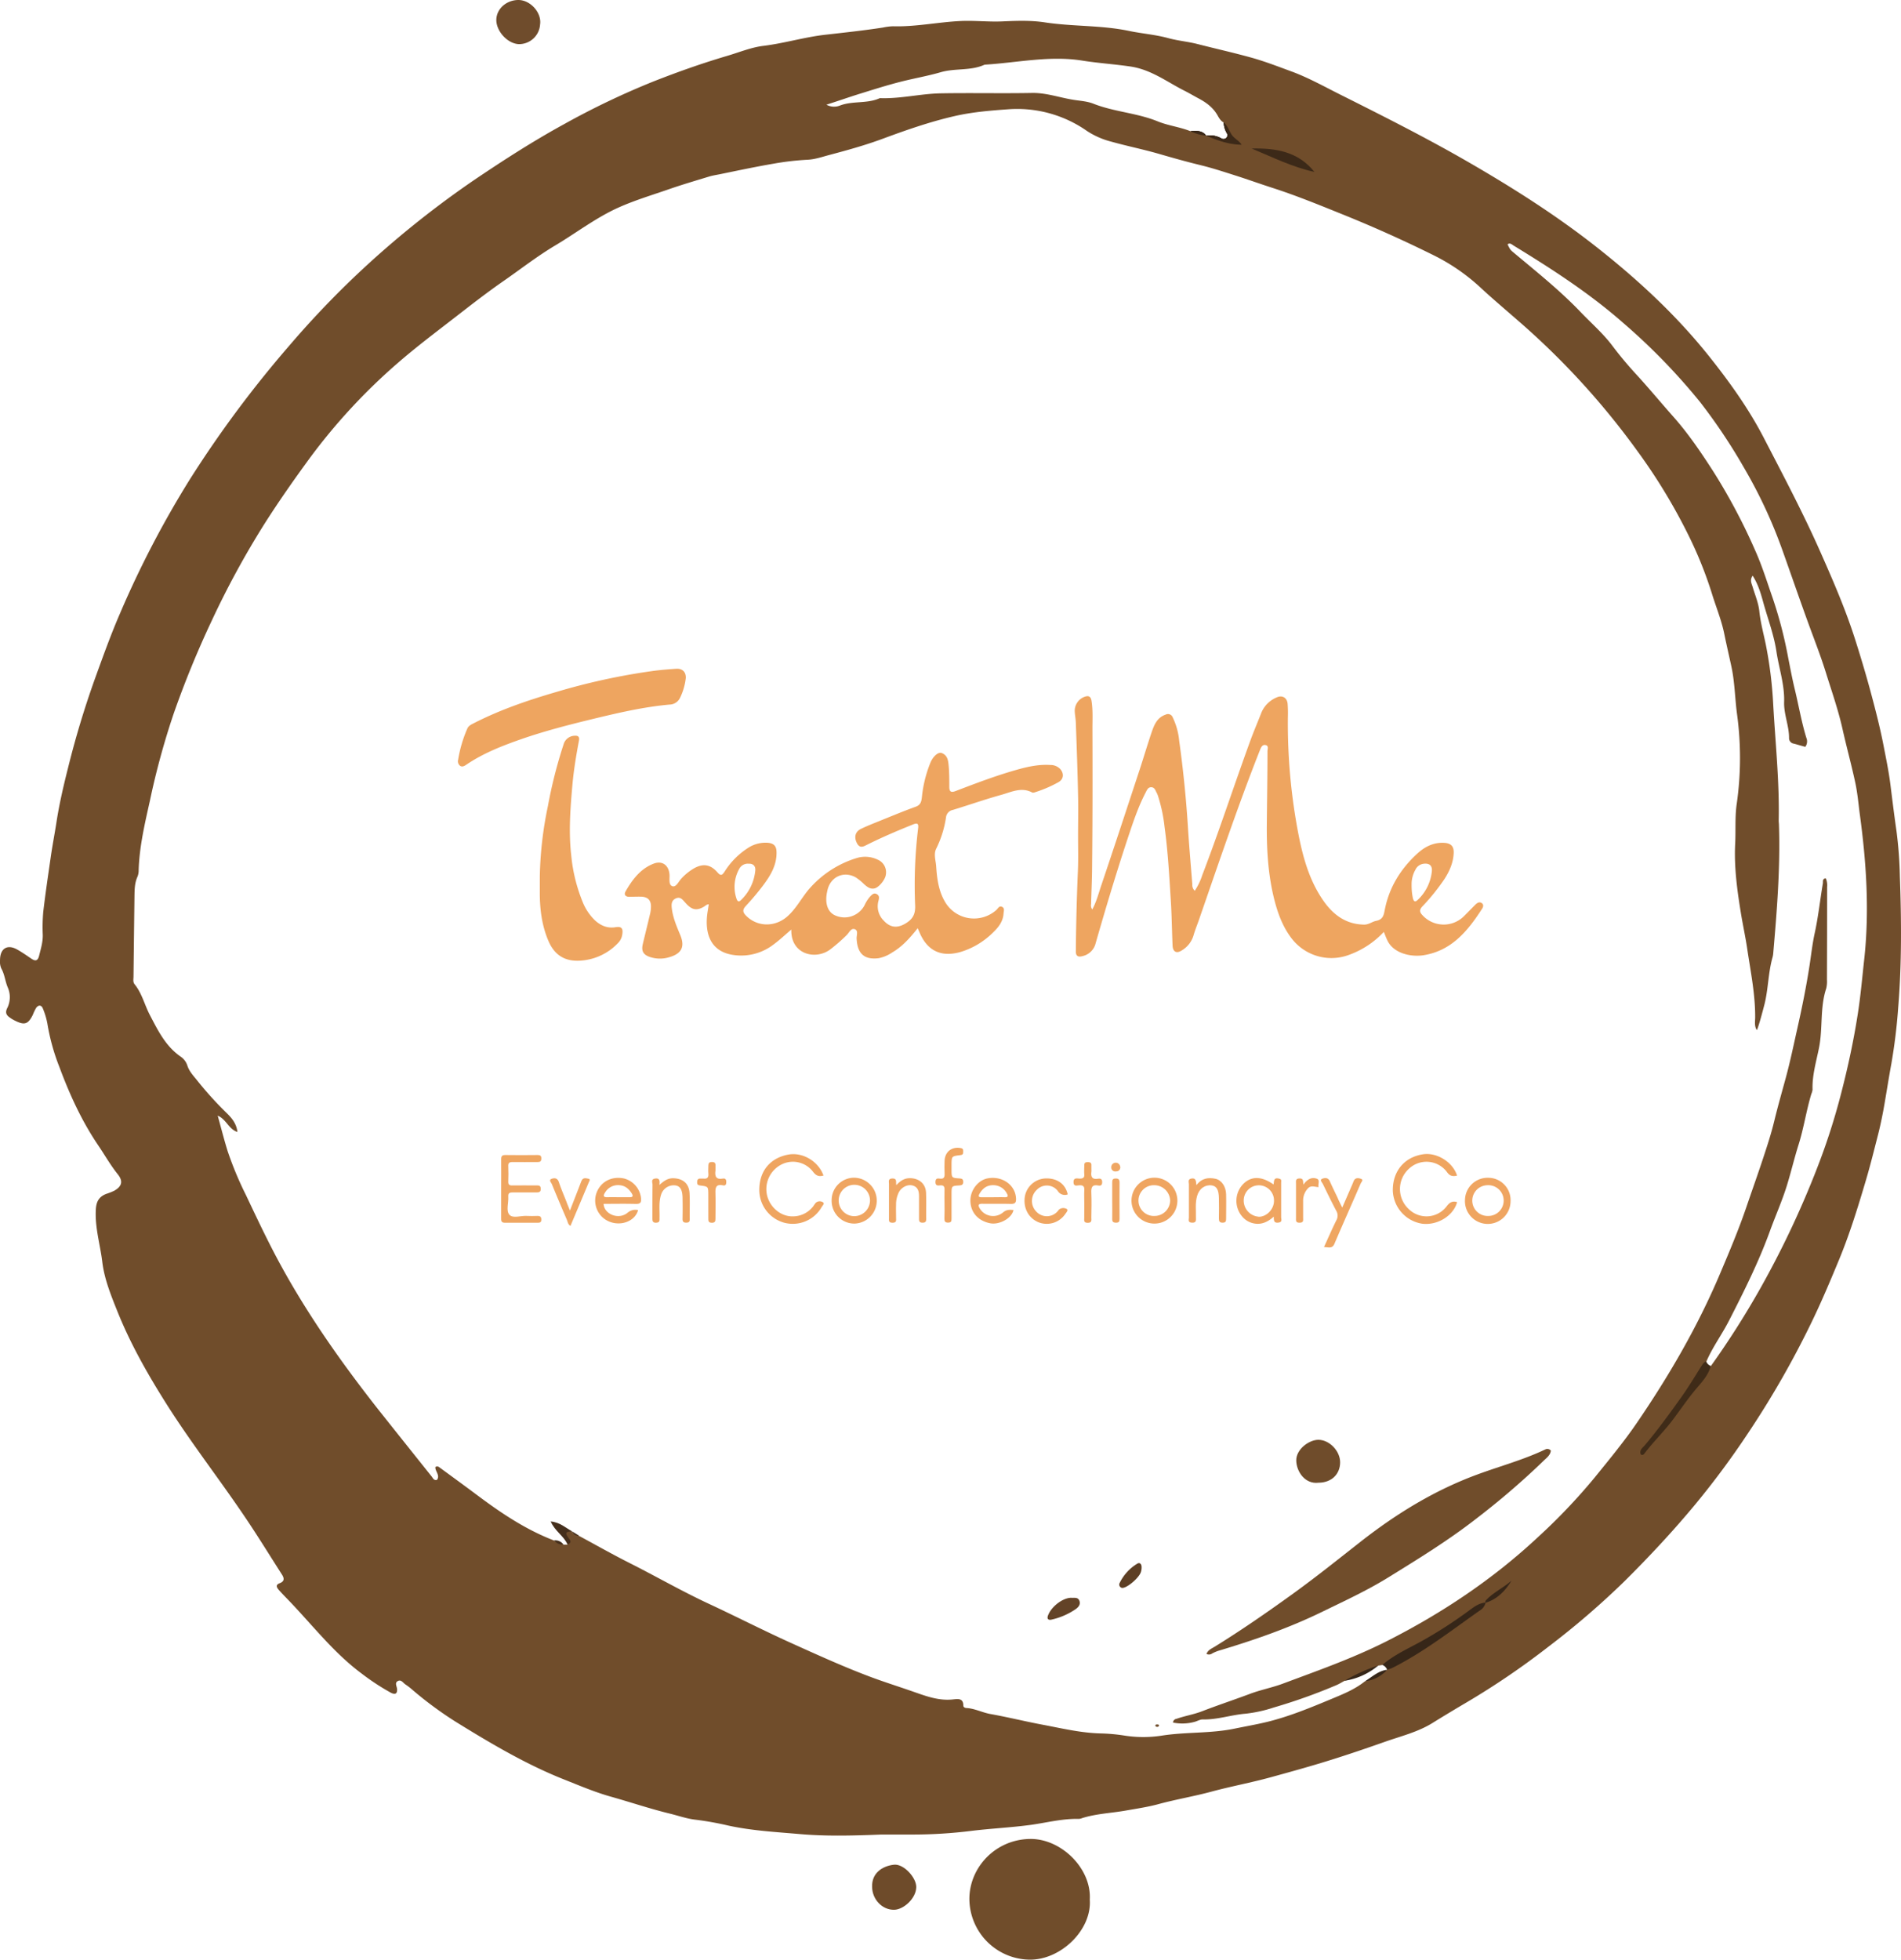 <svg xmlns="http://www.w3.org/2000/svg" viewBox="0 0 850.15 876.19"><title>Treat Me Logo</title><g id="circle"><path d="M970.94,521.82a186.09,186.09,0,0,0-1.52-20.38c-1-6.88-1.84-13.8-2.71-20.7-.72-5.77-1.91-11.46-3-17.1-1.49-7.74-3.46-15.46-5.51-23.12-2.22-8.33-4.69-16.59-7.3-24.77-4.28-13.41-9.89-26.34-15.6-39.21-7.66-17.3-16.51-34-25.2-50.79C903.71,313.4,895.67,302,887,291c-14.87-19-32.3-35.23-51.11-50.1-18.65-14.75-38.71-27.42-59.29-39.25-18.26-10.48-37.06-19.94-55.88-29.37-7.25-3.63-14.36-7.62-22-10.42-5.89-2.16-11.74-4.44-17.82-6.13-8-2.22-16-4-24.07-6.07-4.35-1.1-8.84-1.48-13.1-2.65-5.78-1.58-11.72-2-17.54-3.22-12.33-2.59-25.08-1.91-37.58-3.81-6.19-.95-12.63-.73-18.93-.44s-12.47-.46-18.76-.17c-10.14.47-20.13,2.65-30.31,2.35a25.1,25.1,0,0,0-4.45.57c-8.52,1.31-17.12,2.24-25.66,3.2-9.45,1.06-18.5,3.86-27.92,5-5.37.66-10.77,2.9-16.14,4.48-11.07,3.26-21.94,7.12-32.7,11.34a352.63,352.63,0,0,0-40.3,19.24c-13.8,7.56-27,16.07-40.07,24.89a430.93,430.93,0,0,0-47.6,37.74,414.41,414.41,0,0,0-35.29,36.56,499.29,499.29,0,0,0-44.2,59.44A439.64,439.64,0,0,0,175.07,404c-4.22,9.71-7.78,19.67-11.38,29.62A408.86,408.86,0,0,0,151.8,473c-2.06,8.15-4,16.41-5.28,24.79-.78,5.05-1.77,10.1-2.5,15.18-1.17,8.18-2.4,16.36-3.36,24.57a77.74,77.74,0,0,0-.23,10.47c.06,3.23-.89,6.22-1.64,9.28-.6,2.4-1.73,2.51-3.55,1.26-2.06-1.41-4.11-2.84-6.29-4.06-4.32-2.42-7.53-.51-7.63,4.51a8,8,0,0,0,.52,3.9c1.53,2.66,1.74,5.7,2.89,8.47a10.83,10.83,0,0,1-.13,9.19c-.86,1.66-.76,2.86.53,3.95a15.12,15.12,0,0,0,2.94,1.84c4.21,2.11,5.8,1.57,7.91-2.63a20.81,20.81,0,0,1,1.49-3.12c1.06-1.45,2.39-1.3,3,.29a33.27,33.27,0,0,1,2,6.64,94.7,94.7,0,0,0,5.42,19.58c4.57,12.29,10,24.17,17.43,35.1,2.88,4.25,5.39,8.73,8.63,12.76,2.49,3.11,1.9,5.38-1.48,7.35a27,27,0,0,1-3.69,1.46c-3.07,1.22-4.38,3.22-4.61,6.79-.51,8.11,1.93,15.79,2.88,23.66.93,7.67,3.92,15,6.82,22.24,5.84,14.51,13.52,28,21.87,41.22C206.69,775,219.24,791.07,230.68,808c5.77,8.51,11.14,17.28,16.69,25.93,1.08,1.68,1.24,3.07-1,3.91-2.06.78-1.24,2-.32,3.07,1.54,1.74,3.19,3.38,4.79,5.06,10.53,11,19.93,23.21,32.36,32.39a103.86,103.86,0,0,0,12.89,8.44c2,1,2.92.42,2.79-1.61-.08-1.26-1.2-2.78.33-3.6s2.35.83,3.42,1.52a28.11,28.11,0,0,1,2.77,2.11,165.63,165.63,0,0,0,20,14.76c15.51,9.57,31.2,18.89,48.23,25.64,6.91,2.74,13.75,5.66,20.94,7.68,8.76,2.46,17.4,5.39,26.23,7.54,3.84.93,7.61,2.3,11.57,2.74A140.38,140.38,0,0,1,447,946.2c10.45,2.28,21.08,2.86,31.62,3.77,11.23,1,22.6.82,36.79.24,3,0,8.78,0,14.6,0a213.17,213.17,0,0,0,25.36-1.59c9-1.13,18.16-1.52,27.23-2.77,7-1,14-2.82,21.22-2.63a5.14,5.14,0,0,0,1.45-.36c6.35-2,13-2.22,19.51-3.37,4.88-.86,9.89-1.6,14.59-2.88,7.85-2.13,15.86-3.46,23.7-5.58,8.75-2.36,17.69-4,26.46-6.41s17.55-4.83,26.23-7.54c8.36-2.6,16.65-5.43,24.91-8.34,7.16-2.53,14.63-4.31,21.2-8.37q7.39-4.58,14.9-9a347.84,347.84,0,0,0,37-25.14,363.27,363.27,0,0,0,33.94-29.19c11.09-11,21.74-22.4,31.7-34.4a377.14,377.14,0,0,0,23.71-32,411.75,411.75,0,0,0,29.25-51.39c4.06-8.52,7.72-17.22,11.33-25.94,4.82-11.64,8.5-23.64,12.07-35.68,1.93-6.5,3.56-13.1,5.25-19.67,1.24-4.81,2.24-9.68,3.07-14.52,1-5.85,1.94-11.78,3-17.6a249.43,249.43,0,0,0,3.13-25.71C971.79,560.77,971.65,541.28,970.94,521.82ZM506,171.84c6-1.86,12-3.77,18.1-5.32,5.92-1.51,12-2.55,17.83-4.24,6.48-1.9,13.34-.55,19.54-3.32a1.58,1.58,0,0,1,.49-.09c14.39-.9,28.79-4.11,43.18-1.83,7.18,1.15,14.45,1.61,21.63,2.66,9.57,1.4,16.64,7.11,24.73,11.09,1.93,1,3.76,2.09,5.66,3.1,3.38,1.78,6.51,4,8.52,7.46.73,1.26,1.44,2.66,2.87,3.38a10.16,10.16,0,0,0,1.33,4.69,1.74,1.74,0,0,1-.21,2.26,1.9,1.9,0,0,1-2.3.12,10.43,10.43,0,0,0-6.68-1.17h0c-1.81-2.46-4.42-2.16-7-2-4.78-1.9-10-2.49-14.69-4.41-9.28-3.78-19.42-4.21-28.71-7.88-3.06-1.21-6.5-1.29-9.71-1.88-5.82-1-11.48-3-17.58-2.93-13.64.26-27.29-.07-40.93.17-9.12.16-18.1,2.5-27.29,2.15-5.72,2.62-12.21,1.09-18,3.37a7.09,7.09,0,0,1-5.89-.44C496.46,175,501.22,173.32,506,171.84ZM955,558.92c-.93,8.36-1.64,16.8-3,25.18-1.83,11.63-4.32,23.1-7.24,34.42A293.93,293.93,0,0,1,933.63,653a416.1,416.1,0,0,1-25.09,53,382.17,382.17,0,0,1-22.15,34.78c-2.23.89-2.71,0-2-2,2.74-6.43,6.93-12.06,10.11-18.26,6.72-13.13,13.32-26.3,18.36-40.21,2.43-6.69,5.34-13.2,7.47-20,1.92-6.15,3.38-12.43,5.32-18.58,2.34-7.44,3.45-15.18,5.7-22.64a6.62,6.62,0,0,0,.54-1.91c-.21-6.37,1.65-12.55,2.87-18.61,1.79-8.85.38-18,3.23-26.6a13.07,13.07,0,0,0,.34-4q.08-20.71.08-41.43a7.8,7.8,0,0,0-.6-3.87c-1.62.18-1.17,1.44-1.31,2.29-1.26,7.49-2.05,15.05-3.7,22.49-1,4.66-1.53,9.48-2.25,14.2-1.45,9.36-3.32,18.65-5.39,27.84-1.7,7.55-3.26,15.16-5.31,22.66-1.74,6.37-3.56,12.75-5.12,19.19-1.32,5.46-3.08,10.83-4.84,16.17-2.43,7.38-5.05,14.7-7.56,22.06-3.47,10.19-7.66,20.1-11.86,30-9.93,23.45-22.66,45.37-37,66.36-5.87,8.62-12.56,16.68-19.14,24.81a264.67,264.67,0,0,1-25.41,26.66C788.66,836.29,765.82,851.48,741,864c-14.88,7.47-30.47,12.95-46,18.75-4.78,1.78-9.87,2.74-14.68,4.55-7.13,2.67-14.36,5.06-21.46,7.8-3.73,1.44-7.67,2.05-11.41,3.37a1.8,1.8,0,0,0-1.58,1.67,20.69,20.69,0,0,0,9.55-.28c1.29-.33,2.55-1.14,3.8-1.11,6.55.15,12.76-2.08,19.23-2.58a62,62,0,0,0,12.59-2.79,249.38,249.38,0,0,0,28-10c1.21-.52,2.33-1.23,3.5-1.86a95.89,95.89,0,0,0,15.07-6.83l1.83-.26c2-.53,3.07-.18,2.14,2.17h0c-3.24,1.84-6.35,3.92-9.92,5.14-4.44,3.56-9.67,5.67-14.84,7.82-9.46,3.94-19,7.89-28.92,10.31-4.76,1.15-9.71,2-14.53,3-10.82,2.23-21.84,1.42-32.66,3.14a54.24,54.24,0,0,1-16.87-.1,80.81,80.81,0,0,0-10.42-.91c-8.82-.23-17.32-2.29-25.93-3.91-7.79-1.46-15.48-3.38-23.28-4.77-3.57-.64-6.88-2.42-10.57-2.67-.65,0-1.52-.3-1.52-1.06,0-3.48-2.52-3-4.57-2.8-6.16.7-11.72-1.31-17.37-3.3-6.86-2.41-13.8-4.56-20.61-7.15-11.76-4.47-23.18-9.67-34.63-14.84-12.37-5.59-24.45-11.79-36.75-17.51-12-5.59-23.48-12.2-35.3-18.16-7.68-3.87-15.16-8.12-22.73-12.2-1.07-.56-2.47-.6-3.06-1.91a7,7,0,0,0-2.64-.81,1.82,1.82,0,0,0-1.62.89c-.83,1.28,1.05,2.09,1.8,3s1.71,1.64.39,2.78l-1.83,0c-1.26-.84-2.87-.92-4.1-1.83-12.51-4.79-23.5-12.13-34.15-20.1-5.71-4.27-11.48-8.47-17.23-12.68a1.38,1.38,0,0,0-1.71-.07c-.22,1.8,2.25,3.68.69,5.75-1.4.35-1.8-.83-2.35-1.53q-12-15-23.92-30c-15.91-20.24-30.76-41.19-43.2-63.79-5.76-10.46-10.84-21.27-15.95-32.06a152.67,152.67,0,0,1-8.19-19.66c-1.56-5-2.84-10.09-4.43-15.82,3.93,1.68,4.84,6,8.82,7.31-.48-4.22-3-6.73-5.42-9.07a158.84,158.84,0,0,1-13-14.5c-1.58-1.92-3.25-3.79-4-6.23a7.69,7.69,0,0,0-3-3.93c-6.72-4.64-10.14-11.69-13.75-18.59-2.37-4.53-3.51-9.67-6.82-13.75-.8-1-.5-2.22-.49-3.38q.21-17.72.43-35.43c.05-3.16,0-6.32,1.37-9.31a7.57,7.57,0,0,0,.51-2.93c.32-10.51,2.74-20.72,5-30.87a341.74,341.74,0,0,1,10.7-39.19A431.27,431.27,0,0,1,216,407.47a391.52,391.52,0,0,1,23.53-43.21c6.3-9.93,13.05-19.55,20-29.06a263.15,263.15,0,0,1,40.17-43.37c8.16-7.05,16.81-13.55,25.34-20.16,7.07-5.49,14.15-11,21.5-16.09,7.62-5.29,14.92-11,22.92-15.78,9.55-5.68,18.38-12.54,28.61-17.11,7.28-3.24,14.89-5.51,22.39-8.12,5.93-2.06,11.95-3.83,18-5.67,1.58-.48,3.23-.72,4.86-1.05,7.95-1.63,15.87-3.32,23.88-4.69a123.48,123.48,0,0,1,15.25-1.77c3.21-.15,6.23-1.18,9.25-2,8.14-2.16,16.25-4.38,24.2-7.32,10.52-3.9,21.1-7.61,32.13-10.15,8-1.86,16.11-2.51,24.17-3.09a54.38,54.38,0,0,1,35.28,9.75,36.05,36.05,0,0,0,10.82,4.73c7.15,2,14.44,3.46,21.59,5.54,6,1.74,12.07,3.44,18.17,4.93,5.3,1.29,10.51,3,15.71,4.65,5.51,1.76,11,3.73,16.46,5.5,10.89,3.5,21.46,7.85,32.05,12.12Q743,234.43,763,244.38a88.56,88.56,0,0,1,20.74,14.49c5.49,5.06,11.21,9.88,16.84,14.8a342,342,0,0,1,53,58,253.94,253.94,0,0,1,23.81,39.64,179.62,179.62,0,0,1,9.48,24c1.83,6,4.28,11.84,5.53,18,1,4.85,2.12,9.7,3.17,14.52,1.53,7,1.6,14.15,2.52,21.2a144.64,144.64,0,0,1-.09,40.24c-.88,5.88-.4,12-.71,17.94-.53,10.52.91,20.92,2.59,31.21.86,5.21,2,10.42,2.78,15.66,1.51,10.18,3.61,20.28,3.57,30.64,0,1.93-.46,4,.74,5.82.74-1.2,2.91-9.52,3.4-11.43,1.75-6.91,1.66-14.13,3.6-21a9.94,9.94,0,0,0,.35-2c1.65-19.05,3.19-38.11,2.55-57.27,0-.67-.12-1.33-.11-2,.36-17.5-1.52-34.9-2.48-52.32a184.2,184.2,0,0,0-3.34-26.6c-1-4.82-2.32-9.63-2.84-14.6-.38-3.72-1.92-7.32-3-10.95-.47-1.56-1.37-3.05,0-5,2.64,4.06,3.81,8.52,5,12.83,2,7,4.55,13.84,5.64,21.07,1.13,7.53,3.69,14.84,3.44,22.56-.17,5.55,2.27,10.72,2.2,16.25a2.48,2.48,0,0,0,2.17,2.39c1.73.45,3.45,1,5.1,1.41a4.05,4.05,0,0,0,.48-4c-2.19-7.12-3.43-14.48-5.18-21.71-1.12-4.6-2-9.36-2.94-14.06a191.11,191.11,0,0,0-7-26.9c-2.45-7-4.64-14.12-7.68-20.93a264.35,264.35,0,0,0-18.84-35.55c-5.49-8.53-11.17-16.92-17.88-24.48-5.52-6.21-10.8-12.62-16.42-18.74-3.82-4.15-7.43-8.43-10.86-13-4.07-5.39-9.26-9.93-14-14.85-9.19-9.65-19.59-17.94-29.77-26.46-1.76-1.48-1.82-1.4-3.06-4,1.08-.77,1.84,0,2.67.55C815.28,250.2,832,261,847,274.16a276.26,276.26,0,0,1,34.68,35.67,254.23,254.23,0,0,1,19.61,29.36,216.51,216.51,0,0,1,17.16,36.87c3.77,10.59,7.44,21.23,11.27,31.8,2.7,7.45,5.63,14.84,8,22.4,2.65,8.52,5.63,16.95,7.58,25.68,1.77,7.9,3.92,15.71,5.63,23.61,1,4.53,1.43,9.18,2,13.75C955.93,515.08,957.41,537,955,558.92Z" transform="translate(-121.3 -129.97)" style="fill:#704d2b"/><path d="M608.66,979.31c1,13.51-13,27.11-27.07,26.84A27.29,27.29,0,0,1,554.82,979c0-14,11.55-26.59,27.13-26.82C595.92,952,609.5,965.45,608.66,979.31Z" transform="translate(-121.3 -129.97)" style="fill:#704d2b"/><path d="M511.32,973.54c-.2-5.95,4.38-9.23,9.74-9.84,4.33-.5,10,5.69,10,9.94,0,5-5.52,10.07-9.79,10.21C515.81,984,511.32,979.15,511.32,973.54Z" transform="translate(-121.3 -129.97)" style="fill:#6e4b2a"/><path d="M362.83,140.92a9.4,9.4,0,0,1-9.56,8.78c-5.1-.23-10.25-6-10-11.15.25-4.88,4.69-8.54,9.8-8.58C358.54,129.93,363.63,135.72,362.83,140.92Z" transform="translate(-121.3 -129.97)" style="fill:#6f4c2c"/><path d="M660.71,190.63c-2-1.9-4.72-1.12-7-2C656.29,188.47,658.9,188.17,660.71,190.63Z" transform="translate(-121.3 -129.97)" style="fill:#111010"/><path d="M670.75,192.58a3.11,3.11,0,0,1-3.69.17c-1.9-1.66-4.21-1.5-6.34-2.12a10.43,10.43,0,0,1,6.68,1.17,1.9,1.9,0,0,0,2.3-.12,1.74,1.74,0,0,0,.21-2.26,10.16,10.16,0,0,1-1.33-4.69c1.14,1.23,1,3,2,4.36C671.42,190.13,672.05,191.51,670.75,192.58Z" transform="translate(-121.3 -129.97)" style="fill:#111010"/><path d="M741.65,876.54a3.84,3.84,0,0,0-2.14-2.17c5.18-4.48,11.43-7.25,17.33-10.5a195.65,195.65,0,0,0,21.23-13.66c2.28-1.66,4.48-3.42,7.43-3.71l.15.15A5.59,5.59,0,0,1,783,850.1c-12.73,8.95-25,18.54-39,25.6A22.68,22.68,0,0,1,741.65,876.54Z" transform="translate(-121.3 -129.97)" style="fill:#362618"/><path d="M884.36,738.68a3.33,3.33,0,0,0,2,2c-1.07,4.36-4.24,7.49-6.92,10.72-3.49,4.21-6.56,8.72-9.81,13.07-4.08,5.46-9,10.19-13.08,15.58a1.07,1.07,0,0,1-1.45.23c-.83-1.91.79-2.95,1.78-4.12,5.77-6.83,11-14.06,16.2-21.33,3.17-4.44,6-9.13,8.9-13.75C882.64,740.1,883.14,739.07,884.36,738.68Z" transform="translate(-121.3 -129.97)" style="fill:#3f2b18"/><path d="M681.06,196.38c10.77-.27,20.84,1.37,28.08,10.47C699.3,204.7,690.3,200.22,681.06,196.38Z" transform="translate(-121.3 -129.97)" style="fill:#3c2918"/><path d="M676.57,194.68c-5.7-.05-10.81-1.92-15.85-4.05a10.43,10.43,0,0,1,6.68,1.17,1.9,1.9,0,0,0,2.3-.12,1.74,1.74,0,0,0,.21-2.26,10.16,10.16,0,0,1-1.33-4.69h0c1.71,1.45,2.34,3.6,3.5,5.4S675.34,192.73,676.57,194.68Z" transform="translate(-121.3 -129.97)" style="fill:#3c2918"/><path d="M375.09,820.54c-1.57-3.8-5.59-5.89-7.51-10.31,4.22.38,6.69,2.88,9.58,4.42-1.53.19-3.74-.12-1.89,2.57C376.06,818.37,377.5,819.56,375.09,820.54Z" transform="translate(-121.3 -129.97)" style="fill:#452f1c"/><path d="M785.5,846.5c.09-.32.08-.73.28-1,3.32-3.57,7.83-5.57,11.46-8.78-2.79,4.61-6.35,8.25-11.59,9.88Z" transform="translate(-121.3 -129.97)" style="fill:#362618"/><path d="M737.68,874.63a30.38,30.38,0,0,1-15.07,6.83A74.93,74.93,0,0,1,737.68,874.63Z" transform="translate(-121.3 -129.97)" style="fill:#362618"/><path d="M731.72,881.68c3.19-1.94,6-4.7,9.92-5.14A15.62,15.62,0,0,1,731.72,881.68Z" transform="translate(-121.3 -129.97)" style="fill:#362618"/><path d="M660.71,190.63a19.6,19.6,0,0,1-7-2C656.29,188.47,658.9,188.17,660.71,190.63Z" transform="translate(-121.3 -129.97)" style="fill:#3c2918"/><path d="M369.16,818.68a4.55,4.55,0,0,1,4.1,1.83A4.32,4.32,0,0,1,369.16,818.68Z" transform="translate(-121.3 -129.97)" style="fill:#452f1c"/><path d="M377.16,814.65l3.06,1.91A2.78,2.78,0,0,1,377.16,814.65Z" transform="translate(-121.3 -129.97)" style="fill:#452f1c"/><path d="M660.86,869.45c.67-1.76,2.26-2.37,3.58-3.18,11.87-7.31,23.32-15.26,34.62-23.39,10.5-7.56,20.6-15.67,30.79-23.65,16-12.54,33.18-23.06,52.35-30.08,10.08-3.7,20.49-6.51,30.23-11.15a2,2,0,0,1,2.43.56c-.23,2.07-1.94,3.26-3.31,4.6a346.33,346.33,0,0,1-29.79,25.62c-12.59,9.84-26.14,18.15-39.67,26.51-9.45,5.84-19.55,10.49-29.53,15.35-14.92,7.28-30.52,12.68-46.39,17.42a17.66,17.66,0,0,0-2.73,1.17A2.44,2.44,0,0,1,660.86,869.45Z" transform="translate(-121.3 -129.97)" style="fill:#704d2b"/><path d="M711,792.9c-6.1.78-9.91-5-10-9.88-.11-5.06,5.73-9.3,9.89-9.3,4.93,0,9.76,5,9.73,10.1C720.59,789.19,716.69,792.87,711,792.9Z" transform="translate(-121.3 -129.97)" style="fill:#6f4c2b"/><path d="M600.3,844.35c1.28.17,3.06-.47,3.74,1.39s-.82,3.17-2.15,4a31,31,0,0,1-10.42,4.4c-1.24.26-2-.27-1.58-1.61C591.19,848.53,596.4,844.41,600.3,844.35Z" transform="translate(-121.3 -129.97)" style="fill:#634327"/><path d="M623.12,839.94a1.51,1.51,0,0,1-1.07-2.26,20.42,20.42,0,0,1,7.86-8.58c1.1-.69,1.87.17,1.92,1.35a6.83,6.83,0,0,1-.31,2.42C630.63,835.56,625.18,840.12,623.12,839.94Z" transform="translate(-121.3 -129.97)" style="fill:#5d3f24"/><path d="M639.5,901.78a1,1,0,0,1-1.33.06.44.44,0,0,1,.11-.78,1.7,1.7,0,0,1,1,0C639.65,901.12,639.73,901.43,639.5,901.78Z" transform="translate(-121.3 -129.97)" style="fill:#704d2b"/></g><g id="Text"><g id="Team_Me_Event_Confectionary_Co" data-name="Team Me Event Confectionary Co"><path d="M783.93,533.73c-1-.69-2-.09-2.79.68-1.66,1.65-3.27,3.35-4.94,5a12.87,12.87,0,0,1-18.77-.25c-1.38-1.43-1.39-2.47,0-3.95a94.18,94.18,0,0,0,9.78-12.11c2.33-3.61,4.05-7.46,4.2-11.82.1-2.95-1.27-4.28-4.18-4.46-4.73-.29-8.62,1.65-12,4.71-7.36,6.71-12.47,14.82-14.52,24.63-.54,2.59-.63,4.89-4,5.54-1.74.33-3.28,1.69-5.32,1.67-8-.1-13.7-4.23-18.11-10.48-6.34-9-9.22-19.34-11.29-29.88a262,262,0,0,1-4.74-52.14,56.46,56.46,0,0,0-.11-6.24c-.27-2.81-2.52-4-5-2.79a12.67,12.67,0,0,0-6.76,6.83c-1.59,4.11-3.34,8.16-4.86,12.3-7.32,20.05-13.91,40.35-21.55,60.28a28.35,28.35,0,0,1-3.36,7,3.55,3.55,0,0,1-1.09-2.91c-.69-8.71-1.46-17.42-2-26.14q-1.22-19.05-3.87-38a30.45,30.45,0,0,0-2.89-10.45,2.25,2.25,0,0,0-3.16-1.27c-3.88,1.31-5.16,4.66-6.31,8-1.89,5.56-3.54,11.2-5.38,16.78-5.67,17.22-11.33,34.46-17.13,51.64-1.19,3.53-2.11,7.2-4,10.7a3,3,0,0,1-.53-2.4c.12-5,.37-10,.43-15,.24-21.16.24-42.32.17-63.48,0-4.14.25-8.31-.42-12.44-.35-2.09-1.47-2.37-3.13-1.75a6.67,6.67,0,0,0-4.36,6.61c.09,1.64.43,3.26.48,4.89.39,10.82.79,21.63,1,32.45.15,6.07,0,12.14,0,18.21,0,5.29.15,10.59-.08,15.87q-.76,17.91-.91,35.84c0,2,1,2.57,2.86,2.09a7.78,7.78,0,0,0,6-5.81c4.42-15.37,9-30.69,14-45.86,2.44-7.3,4.79-14.64,8.35-21.5.54-1,1-2.38,2.48-2.37,1.62,0,1.92,1.55,2.54,2.64a9.84,9.84,0,0,1,.65,1.69,70.36,70.36,0,0,1,2.8,13.42c1.49,10.89,2.1,21.85,2.78,32.8.43,6.74.5,13.5.8,20.25.12,2.82,1.77,3.7,4.14,2.15A11.64,11.64,0,0,0,655,548.4c.7-2.49,1.7-4.89,2.55-7.34,4.17-12,8.26-24,12.5-36,4.73-13.37,9.54-26.7,14.78-39.88.49-1.24,1.13-2.42,2.52-2.07s.79,1.75.78,2.71c0,10.75-.19,21.49-.29,32.23-.12,11,.47,22,3,32.74,1.56,6.51,3.68,12.8,7.73,18.28a22.43,22.43,0,0,0,26.16,7.78,39.76,39.76,0,0,0,15.43-10.21c.58,1.38,1,2.59,1.57,3.75,2.71,5.86,10.56,7.57,16.21,6.67,12.46-2,19.68-10.75,26-20.52C784.59,535.66,785,534.48,783.93,533.73Zm-30.78-2.21a27.64,27.64,0,0,1-.56-5.94,13,13,0,0,1,1.65-6.65,4.71,4.71,0,0,1,3.52-2.74c2.67-.4,4.15.7,3.88,3.37a20.33,20.33,0,0,1-6.25,12.7C754.29,533.33,753.59,533.26,753.15,531.52Z" transform="translate(-121.3 -129.97)" style="fill:#eea560"/><path d="M595.43,473.79A6,6,0,0,0,591,472c-5.28-.34-10.36.82-15.34,2.24-9.15,2.6-18.06,6-26.93,9.39-2,.78-2.88.45-2.89-1.8,0-3,0-6.09-.25-9.1-.22-2.35-.35-5-3.12-6.06-1.64-.61-4,1.53-5.22,4.65a56.15,56.15,0,0,0-3.67,15.06c-.21,1.84-.5,3.44-2.65,4.24-5.52,2-11,4.28-16.42,6.47-2.73,1.1-5.47,2.18-8.12,3.45s-3.23,3.74-1.87,6.39,3.13,1.43,4.83.59c6.68-3.31,13.52-6.23,20.45-9,2-.79,2.3,0,2.11,1.69a211.62,211.62,0,0,0-1.35,34.49c.21,4.2-1.24,6.39-4.48,8.27-3.62,2.1-6.71,1.74-9.55-1.37a9,9,0,0,1-2.37-8.85c.3-1.12.54-2.28-.74-3s-2.11.16-2.94,1a15.48,15.48,0,0,0-2.52,3.91A10.12,10.12,0,0,1,495,539.34c-3.52-1.4-4.94-5.44-3.78-10.76.08-.34.14-.68.23-1,1.57-5.76,7.27-8.21,12.48-5.37a23.72,23.72,0,0,1,3.82,3.11c1.3,1.14,2.67,2.29,4.62,1.88s4.82-3.89,5.09-6.13a6.13,6.13,0,0,0-3.69-6.76,12.89,12.89,0,0,0-8.9-.83,45.78,45.78,0,0,0-21.4,13.6c-3.56,4-5.88,8.93-10,12.58-5.49,4.9-13.41,4.86-18.51-.26-1.51-1.53-1.71-2.66-.14-4.34,2.65-2.86,5.18-5.83,7.53-8.93,3.42-4.53,6.41-9.3,6.22-15.33-.08-2.56-1.2-3.73-3.77-4a14.2,14.2,0,0,0-8.69,2.11,34,34,0,0,0-10.74,10.74c-1.16,1.72-1.74,2.07-3.29.29-3.17-3.61-6.56-4-10.68-1.57a24.45,24.45,0,0,0-5.4,4.43c-1.27,1.32-2.3,4-4.05,3.39s-1.1-3.37-1.24-5.22c-.33-4.16-3.24-6.35-7.16-4.83-5.87,2.29-9.45,7.11-12.47,12.35-.86,1.5-.07,2.48,1.73,2.45s3.46-.1,5.19-.06c3.11.09,4.57,1.69,4.41,4.8a14.92,14.92,0,0,1-.37,2.83c-1.07,4.54-2.21,9.06-3.28,13.61-.72,3.06.22,4.76,3.26,5.75a14.2,14.2,0,0,0,8,.24c5.23-1.36,8-4,5.53-10-1.62-3.89-3.33-7.82-3.82-12.08-.2-1.77-.15-3.54,1.88-4.4s3,.67,4.1,1.87c.29.32.58.64.89.95,2.42,2.42,4.48,2.67,7.46.94.68-.4,1.25-1.07,2.21-1.1-.3,2.13-.7,4.08-.84,6.06-.57,8.34,2.44,15.3,12,16.62a23.7,23.7,0,0,0,17.81-4.71c2.74-2,5.22-4.37,7.95-6.68-.37,11.19,11,13.89,17.57,8.76A74.94,74.94,0,0,0,500,548c1.06-1.07,1.91-3.14,3.51-2.6,1.78.6.81,2.74.88,4.18.33,6.79,3.41,9.62,9.9,8.8a16.15,16.15,0,0,0,5.94-2.51c4.58-2.66,8-6.5,11.47-10.89.38.85.59,1.32.79,1.8,3.48,8.35,9.71,11.3,18.4,8.82a35,35,0,0,0,14.73-8.92c2.3-2.21,4.28-4.83,4.48-8.27.06-1,.62-2.43-.71-3s-1.78.8-2.51,1.42a15,15,0,0,1-23.16-4c-2.71-4.77-3.4-10.14-3.75-15.51-.18-2.64-1.24-5.47.06-8a46.71,46.71,0,0,0,4.32-13.81,3.85,3.85,0,0,1,3.18-3.45c7.2-2.19,14.31-4.7,21.57-6.71,4.46-1.24,9-3.61,13.8-1.05.43.23,1.19-.08,1.75-.26a56,56,0,0,0,10-4.35C597,478.37,597.24,475.82,595.43,473.79ZM452.67,532.41c-.92.91-1.56.7-2-.64a16.41,16.41,0,0,1,1.2-13.27,4.31,4.31,0,0,1,4.2-2.36c2.26-.11,3.2,1.28,3,3.08A21,21,0,0,1,452.67,532.41Z" transform="translate(-121.3 -129.97)" style="fill:#eea560"/><path d="M428,433.09a27.05,27.05,0,0,1-2.59,8.91,5.32,5.32,0,0,1-4.74,3c-11.65,1.06-23,3.71-34.37,6.46-10.74,2.61-21.45,5.36-31.91,9-8.59,3-17,6.29-24.6,11.45-.79.54-1.72,1.07-2.66.51a2.52,2.52,0,0,1-.94-2.77,57.28,57.28,0,0,1,4.08-13.87c.53-1.3,1.75-1.85,2.92-2.45,11.82-6.06,24.34-10.31,37-14A290.16,290.16,0,0,1,413,430c3.51-.48,7.05-.78,10.58-1C426.43,428.75,428.11,430.4,428,433.09Z" transform="translate(-121.3 -129.97)" style="fill:#eea560"/><path d="M362.71,521.74a166.19,166.19,0,0,1,3.62-31.35,211,211,0,0,1,7-27.57,5.28,5.28,0,0,1,5-3.89c1.58-.11,2.21.51,1.89,2.17-1.21,6.45-2.31,12.93-2.9,19.48-.94,10.59-1.78,21.15-.56,31.81a73.3,73.3,0,0,0,5,20.57,23.59,23.59,0,0,0,5.7,8.59c2.54,2.28,5.46,3.55,9,3,2.8-.48,3.59.46,3.11,3.32a6.77,6.77,0,0,1-2,3.86A25.25,25.25,0,0,1,380,559.52c-6.49.17-10.89-2.79-13.5-9-2.84-6.71-3.76-13.79-3.8-21C362.7,526.93,362.71,524.33,362.71,521.74Z" transform="translate(-121.3 -129.97)" style="fill:#eea560"/><path d="M489.58,655.56c-2.15.64-3.4,0-4.72-1.73a11.29,11.29,0,0,0-14-3.24,12.34,12.34,0,0,0-6.54,13.73c1.24,5.44,6.18,9.62,11.53,9.5a11.48,11.48,0,0,0,9.2-4.59,13.16,13.16,0,0,1,1.07-1.47,2.6,2.6,0,0,1,3.13-.29c1,.59-.1,1.5-.47,2.15a14.89,14.89,0,0,1-16.91,7,15.18,15.18,0,0,1-11-14.19c-.18-8.61,4.66-14.68,12.93-16.22C480.23,645,487.27,649.14,489.58,655.56Z" transform="translate(-121.3 -129.97)" style="fill:#efa561"/><path d="M772.93,667.45c-1.63,6.1-8.77,10.5-15.63,9.65a15.52,15.52,0,0,1-13.11-14.61c-.19-8.66,5-15.09,13.4-16.41,6.25-1,13.43,3.45,15.32,9.53-1.77.37-3.11.32-4.41-1.46a11.41,11.41,0,0,0-17.11-1.61,12.21,12.21,0,0,0-.1,18,11.3,11.3,0,0,0,17.09-1.38C769.69,667.46,771,666.84,772.93,667.45Z" transform="translate(-121.3 -129.97)" style="fill:#efa561"/><path d="M345.43,661.31c0-4.33.05-8.66,0-13,0-1.47.45-1.94,1.92-1.92,4.76.08,9.53.05,14.29,0,1.13,0,1.76.21,1.75,1.55s-.56,1.61-1.72,1.59c-3.73,0-7.45.05-11.17,0-1.5,0-2,.49-1.9,1.94.1,2.25.09,4.5,0,6.75-.05,1.37.44,1.81,1.79,1.78,3.55-.07,7.1,0,10.65,0,1.05,0,2.06-.18,2.1,1.48s-1,1.65-2.19,1.64c-3.47,0-6.93,0-10.4,0-1.41,0-2.06.34-1.95,1.87.2,2.75-1.07,6.24.48,8.06s5.05.42,7.7.57c1.64.09,3.29.06,4.93,0,1.24,0,1.68.45,1.68,1.68s-.66,1.39-1.65,1.38c-4.85,0-9.7,0-14.55,0-1.39,0-1.77-.5-1.76-1.82C345.46,670.32,345.43,665.82,345.43,661.31Z" transform="translate(-121.3 -129.97)" style="fill:#efa661"/><path d="M405.75,668.25c1.89,0,2.36-.63,2.24-2.4a10.21,10.21,0,0,0-7.75-9c-5.4-1.05-10.1,1.36-12.06,6.18a10.16,10.16,0,0,0,3.55,12c5.42,3.84,13.35,1.7,14.93-4a5.26,5.26,0,0,0-4.73,1.2c-4.08,3.3-10.49.57-10.69-4C396.08,668.2,400.92,668.13,405.75,668.25Zm-12.75-3c-2,.09-2-.77-1.07-2.13a6.63,6.63,0,0,1,6.32-3.24c2.61.15,4.28,1.62,5.58,3.69.72,1.15.47,1.72-1,1.67-1.73,0-3.46,0-5.18,0C396.11,665.24,394.55,665.19,393,665.26Z" transform="translate(-121.3 -129.97)" style="fill:#efa561"/><path d="M560.68,668.18c4.25.08,8.51-.06,12.75.07,1.92,0,2.33-.69,2.25-2.43-.27-6-6.12-10.2-12.67-9-4.27.81-7.69,5.16-7.74,9.84,0,5.29,3.34,9.14,8.83,10.24,4.1.82,9.72-2.22,10.44-5.92-1.72-.16-3.18-.23-4.73,1.13a6.94,6.94,0,0,1-10.35-1.84C558.59,668.78,558.79,668.15,560.68,668.18Zm-1.32-4.48c1.39-2.41,3.31-3.89,6.26-3.82a6.84,6.84,0,0,1,6,3.77c.74,1.27.26,1.66-1.07,1.61-1.72-.06-3.45,0-5.17,0s-3.46,0-5.18,0C558.87,665.29,558.78,664.7,559.36,663.7Z" transform="translate(-121.3 -129.97)" style="fill:#efa561"/><path d="M694.25,674.15c0-5.11,0-10.22,0-15.33,0-.65.27-1.51-.63-1.78-.73-.22-1.75-.43-2.21.16s-.4,1.54-.58,2.35c-5.45-3.83-10.12-3.8-13.74,0a10.81,10.81,0,0,0-.5,14.06,9.12,9.12,0,0,0,5.66,3.4c3.28.58,6.06-.71,8.7-3.07,0,1.65,0,2.91,2,2.68S694.24,675.09,694.25,674.15Zm-10.1-.19a7.21,7.21,0,0,1-6.64-7,6.77,6.77,0,1,1,13.53,0C691,670.69,687.71,674.06,684.15,674Z" transform="translate(-121.3 -129.97)" style="fill:#efa561"/><path d="M786.75,656.57a10.09,10.09,0,0,0-10.29,9.8,10.2,10.2,0,1,0,20.38.72A10,10,0,0,0,786.75,656.57Zm.08,17.07a6.87,6.87,0,1,1-.47-13.74,6.88,6.88,0,1,1,.47,13.74Z" transform="translate(-121.3 -129.97)" style="fill:#efa561"/><path d="M637.54,656.53a10.26,10.26,0,0,0,.08,20.52,10.26,10.26,0,0,0-.08-20.52Zm.1,17.11a6.88,6.88,0,1,1-.13-13.75,7.11,7.11,0,0,1,7.09,6.82A7,7,0,0,1,637.64,673.64Z" transform="translate(-121.3 -129.97)" style="fill:#efa561"/><path d="M503.43,656.54a10.05,10.05,0,0,0-10.21,10.15,10.16,10.16,0,0,0,10.27,10.36,10.26,10.26,0,0,0-.06-20.51Zm-.06,17.19a7,7,0,0,1-7-6.91,7,7,0,0,1,14-.22A7.07,7.07,0,0,1,503.37,673.73Z" transform="translate(-121.3 -129.97)" style="fill:#efa561"/><path d="M721.57,669.89,726,659.7l.69-1.68c.71-1.69,2.31-1.34,3.34-.95,1.2.45,0,1.47-.24,2.12-3.88,9-7.88,17.89-11.71,26.88-1,2.37-2.7,1.48-4.68,1.49,1.9-4.15,3.61-8.11,5.54-12a4.21,4.21,0,0,0-.1-4.33c-2.06-3.9-4-7.87-5.91-11.84-.35-.73-1.57-1.81-.42-2.33s2.72-.71,3.51,1.08c1.08,2.45,2.27,4.85,3.43,7.27C720,666.78,720.69,668.09,721.57,669.89Z" transform="translate(-121.3 -129.97)" style="fill:#efa662"/><path d="M598.79,664a3.65,3.65,0,0,1-4.4-1.49,6.16,6.16,0,0,0-9.37-.6,6.79,6.79,0,0,0-.29,9.76,6.39,6.39,0,0,0,9.44,0c.37-.36.62-.9,1.05-1.12a3.09,3.09,0,0,1,3.2,0c.69.57-.28,1.55-.73,2.22a10,10,0,0,1-11.88,3.72c-4.66-1.9-7.09-6.62-6.12-11.89a9.8,9.8,0,0,1,9.42-7.75C594.19,656.77,597.83,659.44,598.79,664Z" transform="translate(-121.3 -129.97)" style="fill:#efa561"/><path d="M522.14,659.86c2-2.16,3.94-3.27,6.63-3.1,3.79.24,6.52,2.63,6.67,6.52s0,7.8.07,11.69c0,1.22-.37,1.67-1.63,1.68s-1.6-.56-1.58-1.72c0-3.29,0-6.59,0-9.88,0-2.18-.32-4.27-2.78-5-2.23-.67-4.89.63-6.17,2.85a12.15,12.15,0,0,0-1.32,5.76c-.07,1.91,0,3.81,0,5.72,0,1.07.35,2.27-1.53,2.29s-1.64-1-1.64-2.19c0-5,0-10.05,0-15.08,0-1.1-.51-2.49,1.58-2.51S521.88,658.34,522.14,659.86Z" transform="translate(-121.3 -129.97)" style="fill:#efa663"/><path d="M656.35,659.86c2.52-3.25,5.44-3.46,8.43-2.87,2.8.56,4.76,3.45,4.85,6.94.09,3.64,0,7.28,0,10.92,0,1.09-.14,1.77-1.51,1.8s-1.73-.64-1.71-1.88q.09-4.56,0-9.1c-.06-3.74-1.05-5.41-3.26-5.7-3-.39-5.57,1.47-6.5,4.75s-.43,6.37-.53,9.56c0,1.2.29,2.44-1.72,2.37S653,675.3,653,674.29c0-4.94,0-9.88,0-14.82,0-.94-.67-2.3,1.23-2.58S656.16,658,656.35,659.86Z" transform="translate(-121.3 -129.97)" style="fill:#efa561"/><path d="M416.19,659.77c2.07-1.86,3.75-3,6.12-3,4.36.09,7.11,2.31,7.36,6.67.23,3.88,0,7.79.09,11.69,0,1.13-.45,1.49-1.54,1.51s-1.7-.38-1.68-1.64c.06-3.2.07-6.41,0-9.62-.09-3.55-1.11-5.14-3.28-5.41a5.91,5.91,0,0,0-6.35,4.27c-1.08,3.38-.54,6.88-.66,10.33,0,1,.2,2-1.48,2.09s-1.71-.91-1.7-2.13c0-4.94,0-9.88.05-14.82,0-1-.84-2.54,1.24-2.81C416.27,656.66,416.44,657.84,416.19,659.77Z" transform="translate(-121.3 -129.97)" style="fill:#efa661"/><path d="M543.7,668.28c0-2.08-.08-4.16,0-6.24.09-1.57-.41-2.24-2-2.07-1,.12-2.06.19-2.06-1.48s.89-1.71,2-1.55c1.88.25,2.16-.75,2.09-2.3-.09-1.9-.08-3.81,0-5.72.17-4.06,3.34-6.42,7.31-5.62,1.18.23,1,1,1,1.71.08,1-.31,1.32-1.31,1.44-3.88.44-3.87.49-3.89,4.33v2.08c0,3.74,0,3.78,3.65,4,1.07.08,1.55.35,1.58,1.5s-.52,1.57-1.69,1.63c-3.54.17-3.54.22-3.54,3.88s0,7.29,0,10.93c0,1.06-.07,1.8-1.48,1.82s-1.75-.6-1.71-1.87C543.76,672.62,543.71,670.45,543.7,668.28Z" transform="translate(-121.3 -129.97)" style="fill:#efa561"/><path d="M376.19,671.23c1.72-4.43,3.19-8.19,4.66-12a9.86,9.86,0,0,1,.71-1.67c.71-1.12,1.9-.77,2.84-.58,1.15.22.43,1.1.2,1.64-2.69,6.46-5.41,12.89-8.18,19.46-1.15-.66-1.21-1.79-1.59-2.67-2.28-5.33-4.55-10.67-6.73-16-.3-.72-1.53-1.83-.14-2.36,1.22-.47,2.64-.46,3.27,1.46,1,3,2.23,5.82,3.37,8.71C375,668.35,375.49,669.47,376.19,671.23Z" transform="translate(-121.3 -129.97)" style="fill:#efa662"/><path d="M438.06,668.19V664.3c0-3.82,0-3.86-3.64-4.28-1-.11-1.37-.45-1.36-1.43s.26-1.71,1.44-1.67c.43,0,.87,0,1.3,0,1.85.27,2.47-.56,2.28-2.34-.12-1.11,0-2.25,0-3.37s.32-1.7,1.6-1.7,1.68.53,1.59,1.7c-.06.69.07,1.4,0,2.08-.38,2.58.21,4.2,3.31,3.64,1.09-.2,1.53.39,1.53,1.5s-.33,1.77-1.46,1.53c-3.46-.73-3.48,1.34-3.39,3.83.12,3.63,0,7.26,0,10.9,0,1.15-.05,2-1.6,2s-1.61-.85-1.59-2C438.08,672.51,438.06,670.35,438.06,668.19Z" transform="translate(-121.3 -129.97)" style="fill:#efa662"/><path d="M606.21,668.11c0-2-.1-4,0-6,.12-1.73-.51-2.27-2.21-2.18-1,0-2.58.76-2.62-1.4s1.61-1.63,2.73-1.59c1.54,0,2.26-.39,2.09-2-.11-1.11,0-2.25,0-3.38s-.11-2,1.53-2,1.74.69,1.66,1.91c-.06.77.08,1.57,0,2.33-.35,2.38.34,3.65,3,3.19,1.06-.19,1.81.12,1.82,1.49s-.6,1.77-1.73,1.54c-2.9-.56-3.24,1-3.13,3.34.17,3.64.06,7.29,0,10.93,0,1.14.41,2.46-1.65,2.42-1.9,0-1.49-1.25-1.51-2.3C606.19,672.28,606.21,670.2,606.21,668.11Z" transform="translate(-121.3 -129.97)" style="fill:#efa661"/><path d="M704.19,659.64c1.74-2.46,3.78-3.52,6.08-2.62,1.39.55.43,2.3.68,3.73-1.67-.1-3.33-.9-4.66.49a7.94,7.94,0,0,0-2.22,5.63c0,2.5,0,5,0,7.51,0,1.07.33,2.26-1.54,2.28s-1.64-1-1.64-2.18c0-5.1,0-10.19,0-15.29,0-1.07-.33-2.25,1.52-2.32S704,658,704.19,659.64Z" transform="translate(-121.3 -129.97)" style="fill:#efa662"/><path d="M618.7,666.77c0-2.68,0-5.37,0-8.06,0-1.07.11-1.8,1.51-1.82s1.77.55,1.76,1.85c-.05,5.37,0,10.75,0,16.12,0,1.1-.14,1.78-1.52,1.79s-1.79-.49-1.75-1.82C618.76,672.15,618.7,669.46,618.7,666.77Z" transform="translate(-121.3 -129.97)" style="fill:#efa663"/><path d="M622.35,651.72c-.1,1.27-.71,2-2,2a1.78,1.78,0,0,1-2.08-1.78,2,2,0,0,1,4-.22Z" transform="translate(-121.3 -129.97)" style="fill:#efa764"/></g></g></svg>